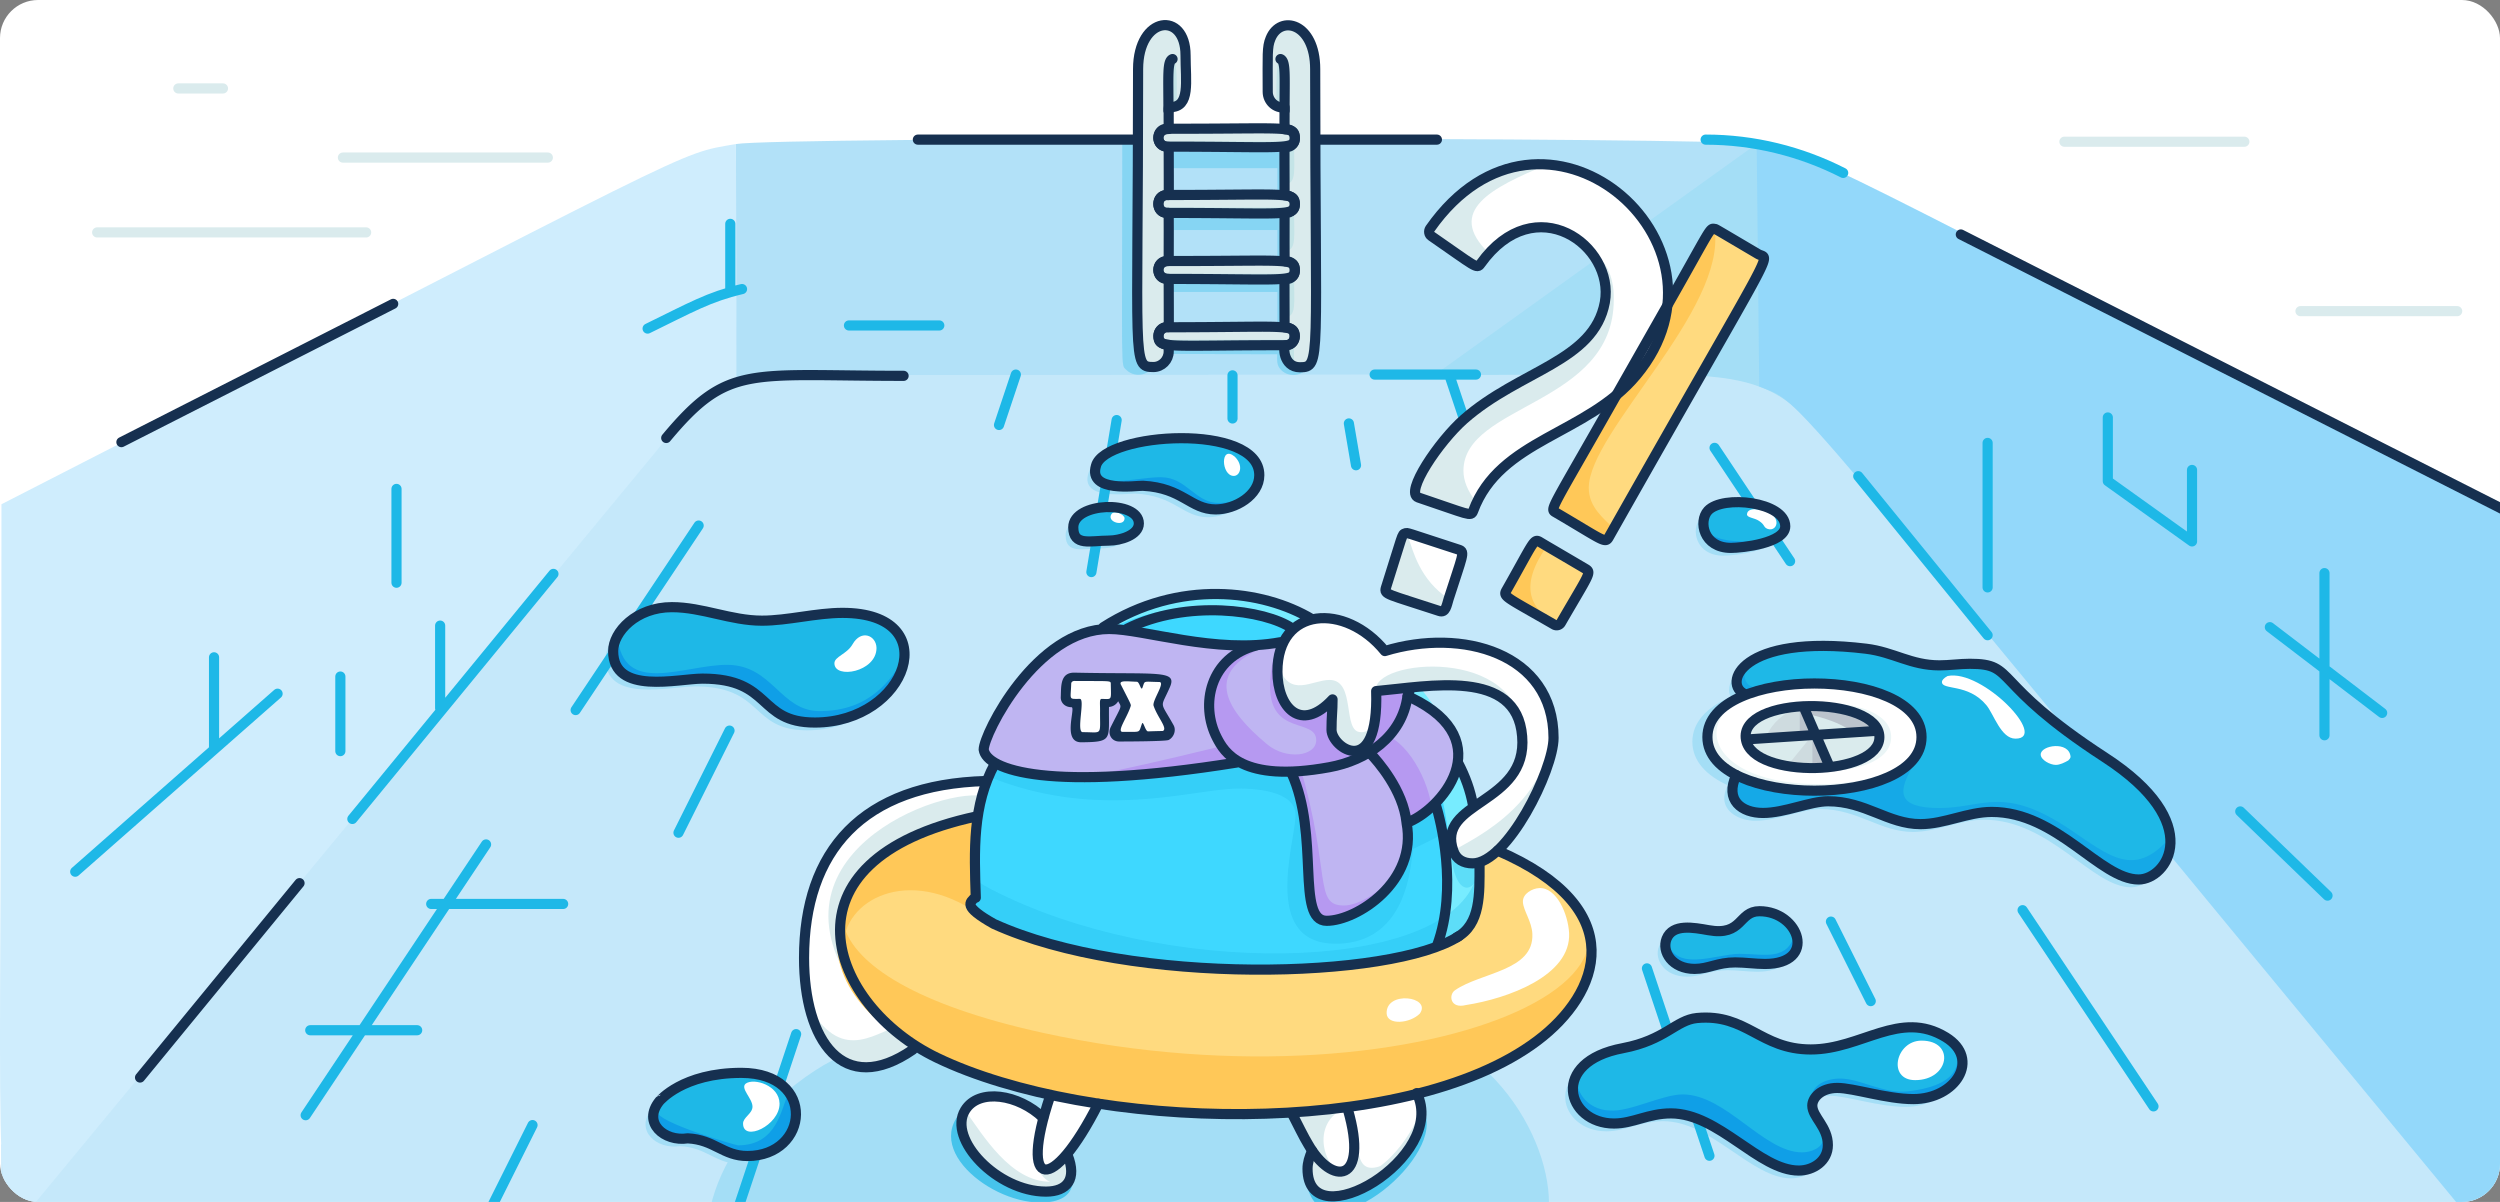 <svg xmlns="http://www.w3.org/2000/svg" width="520" height="250" fill="none"><rect width="100%" height="100%" fill="#808080" stroke="none"/><g clip-path="url(#clip0)"><rect width="520" height="250" fill="#fff" rx="7.923"/><path fill="#C5E8FA" d="M520.911 220.777v24.108c0 4.324-3.344 7.892-7.538 8.108H8.214c-4.353 0-7.962-3.622-7.962-8.108v-6.757C141.338 76.506 152.962 63.155 153.228 62.885h212.637l155.046 157.892z"/><path fill="#B2E1F8" d="M365.918 80.395c-8.227-3.405 4.352-2.378-201.491-2.378-3.874 0-7.802.702-11.359 2.054V29.963c8.599-1.514 203.72-1.46 212.319 0l.531 50.432z"/><path fill="#A4DEF6" d="M380.674 92.45c-14.756-17.838-18.79-14.433-82.326-14.433l66.986-48.054 15.34 62.486z"/><path fill="#93D8FA" d="M520.911 106.341v138.595c0 4.324-3.344 7.892-7.538 8.108C365.918 74.557 375.632 84.395 365.918 80.395l-.531-50.432c13.27 2.27 8.599 1.19 155.524 76.378z"/><path fill="#CFEDFD" d="M153.175 79.585c0 1.459-6.211 1.567-13.164 10L5.401 252.504c-7.272-2.811-5.096 2.162-5.096-147.622 148.039-75.73 139.971-72.703 152.763-74.92.213 46.541.054 27.244.107 49.623z"/><path fill="#A4DEF6" d="M322.18 250.178c0 4.108 18.578 2.811-174.791 2.811 3.344-19.567 23.461-32 27.814-33.297.106-.108 10.828-5.46 37.952-5.46 49.47 0 41.72-3.405 63.218-3.459 31.317-.811 45.807 24.54 45.807 39.405zm-154.302-98.27c-11.996 0-8.812-9.135-23.355-9.135-5.043 0-18.578 3.514-18.578-5.73 0-3.946 4.777-9.135 12.208-9.135 6.37 0 12.261 2.811 18.737 2.811 5.361 0 11.253-1.622 16.773-1.622 21.604 0 13.536 22.811-5.785 22.811zm231.799 2.38c0-16.163-47.666-16.163-47.666 0 0 16.162 47.666 16.162 47.666 0z"/><path fill="#A4DEF6" d="M153.865 242.073c-5.043 0-6.847-3.406-12.421-3.676-4.83.757-9.554-3.243-5.839-7.784.053 0 4.724-5.838 17.039-5.838 15.712.054 14.066 17.298 1.221 17.298zm242.521-11.84c-5.573 0-12.421-2.324-15.818-2.324-3.397 0-5.202 2.054-5.202 3.675 0 2.379 3.238 4.379 3.238 8.217 0 3.297-3.025 5.297-6.051 5.297-8.28 0-16.614-11.892-26.593-11.892-4.724 0-7.856 2.108-11.836 2.108-9.873 0-13.536-12.811 1.857-15.676 8.812-1.675 10.988-5.837 15.393-6.27 10.351-.973 13.164 6.541 23.674 6.541 10.563 0 18.525-8.379 28.079-2.541 7.378 4.541 2.017 12.865-6.741 12.865zm-30.84-28.11c-2.017 0-4.14-.324-6.21-.324-3.715 0-5.52 1.351-8.44 1.351-4.671 0-6.9-3.567-5.838-6.27 1.274-3.189 5.626-2.324 8.705-1.784 7.165 1.298 6.21-3.946 10.616-3.946 8.333 0 12.102 10.973 1.167 10.973zm-2.653-55.241c-1.115-1.027-3.238-1.027-3.238-3.297 0-7.027 15.234-8.432 26.911-7.027 5.733.703 9.289 3.46 15.234 3.46 2.123 0 4.246-.325 6.317-.325 9.872 0 3.98 3.784 28.079 19.46 21.178 13.729 12.898 25.405 7.059 25.405-8.068 0-16.879-14.054-30.574-14.054-4.989 0-9.819 2.541-14.809 2.541-6.741 0-11.465-4.757-19.215-4.757-3.768 0-9.023 2.432-13.535 2.432-3.291 0-6.476-1.783-6.476-4.648 0-5.406 10.616-13.46 4.247-19.19zm6.847-35.786c0 3.514-9.024 4.487-11.306 4.487-5.733 0-6.794-5.514-4.777-7.73 3.078-3.351 16.083-1.838 16.083 3.243zm-134.451-.592c0 2.433-3.875 3.568-6.263 3.568-3.769 0-7.379 1.243-7.379-2.757 0-5.297 13.642-5.675 13.642-.811zm25.054-10.054c0 4.216-4.99 7.135-9.077 7.135-5.255 0-6.847-4.486-15.128-4.919-1.327-.054-11.465 1.514-9.766-4.162 1.804-6.919 33.971-9.027 33.971 1.946z"/><path stroke="#1EB8E7" stroke-linecap="round" stroke-linejoin="round" stroke-width="2.113" d="M73.29 170.342l41.826-50.973M285.927 77.91h21.072m79.514 21.135l26.911 33.081m0-9.947V92.125M134.703 68.343c8.97-4.378 12.739-6.594 19.639-8.216m-2.441.271V46.56m-69.429 55.133v19.514m9.078 8.92v17.189m-47.03-10.595v18.865m13.217-11.297l-42.092 37.027m55.15-40.595v15.513m105.788-88.539h18.79M438.425 86.83v13.243l17.516 12.541V97.749m16.189 32.7l23.355 17.838m-11.996 4.65v-33.73m-17.516 49.568l18.153 17.514M383.381 35.964c-8.811-4.487-18.578-6.92-28.61-6.92M89.691 188.02h27.442m-52.602 26.269h22.24M256.362 78.072v8.973m-24.099.326l-5.255 31.622m-61.413 96.105l-12.633 37.946M211.297 77.91l-3.504 10.487m-97.029 145.621l-9.501 19.027m50.478-101.08l-10.616 21.243m-40.022 2.433l-37.527 56.324m81.743-122.651l-25.585 38.379m300.962 41.623l27.23 40.811M356.629 93.152l15.711 23.568m8.493 74.973l8.281 16.541m-46.551-6.812l13.005 38.973M301.426 77.91l5.096 15.243m-25.956-5.081l1.486 8.703"/><path fill="#1EB8E7" d="M271.542 243.153c.159 19.73 25.213 1.406 25.213-9.297 0-11.622-21.073-.649-25.213 9.297zm-68.26-14.488c-13.854 8.054 1.645 21.46 13.111 21.46 16.773 0-1.699-23.622-13.111-21.46z" opacity=".7"/><path fill="#fff" d="M295.588 231.477c0 12.595-23.621 24.919-23.621 11.622 0-4.811 5.786-10.649 8.864-15.081 4.884-7.135 14.757-5.46 14.757 3.459z"/><path fill="#DAEBED" d="M287.095 242.56c-7.06 2.433-2.707-8.702-8.068-8.432-2.761.162-4.353 5.297-4.353 8.432 0 6.757 10.191 4.379 12.421 0z"/><path fill="#1EB8E7" d="M265.65 31.476h-25.478c0-3.244 1.327-2.433-6.741-2.433 0 50-.371 46.649.849 47.892 2.124 2.108 5.892.703 5.892-2 0-1.784-3.768-1.243 25.478-1.243 0 1.351-.159 2.27.85 3.297 1.804 1.784 5.042 1.135 5.785-1.189.213-.595.107 2.378.107-46.703-8.068-.054-6.742-.865-6.742 2.379zm-25.425 3.513h25.479v9.406h-25.479v-9.406zm0 12.865h25.479v9.406h-25.479v-9.406zm0 22.27V60.72h25.479v9.405h-25.479z" opacity=".3"/><path fill="#DAEBED" d="M239.907 76.397c-4.512 0-3.185-.973-3.185-61.946 0-9.783 7.272-11.351 9.289-6.486.743 1.784.584 3.243.584 11.08a3.23 3.23 0 01-3.503 3.244c0 52.108 1.38 54.108-3.185 54.108z"/><path fill="#C4E4E7" d="M243.092 22.07V11.476c2.123-.973 1.645 7.73 1.645 10.594.053 0-1.008.541-1.645 0z"/><path fill="#DAEBED" d="M273.559 14.397c0 60.865 1.327 62-3.184 62-1.752 0-3.185-1.46-3.185-3.243 0-54.865.159-50.865-.319-50.865-4.193 0-3.184-5.135-3.184-10.81 0-9.244 9.872-8.163 9.872 2.918z"/><path fill="#C4E4E7" d="M267.19 38.288c-.053 0 0 .486 0-9.136h1.964c0 6.27.636 9.136-1.964 9.136zm0 13.89c-.053 0 0 .487 0-9.135h1.964c0 6.27.636 9.135-1.964 9.135zm0 13.785c-.053 0 0 .487 0-9.135h1.964c0 6.27.636 9.135-1.964 9.135zm1.964 4.703v5.46c-1.168-.487-1.964-1.676-1.964-3.027 0-3.081-.531-2.433 1.964-2.433zM267.19 22.07V11.476c-2.123-.973-1.646 7.73-1.646 10.594-.053 0 1.009.541 1.646 0z"/><path fill="#DAEBED" d="M269.313 28.667c0 2.649-1.911 1.838-26.54 1.838-2.442 0-2.442-3.73 0-3.73 25.001.055 26.54-.756 26.54 1.892zm0 13.783c0 2.65-1.911 1.839-26.54 1.839-2.442 0-2.442-3.73 0-3.73 24.948 0 26.54-.757 26.54 1.892zm0 13.731c0 2.649-1.911 1.838-26.54 1.838-2.442 0-2.442-3.73 0-3.73 24.948.054 26.54-.757 26.54 1.892zM267.455 71.8c-24.947 0-26.486.81-26.486-1.892 0-1.027.796-1.838 1.804-1.838 24.948 0 26.487-.81 26.487 1.838.053 1.081-.743 1.892-1.805 1.892z"/><path fill="#C4E4E7" d="M269.154 29.424c-.319.703-.956 1.135-1.699 1.135-26.168 0-25.69.486-26.38-1.135h28.079zm0 13.726a1.824 1.824 0 01-1.699 1.136c-26.221 0-25.69.486-26.38-1.136h28.079zm0 13.788a1.824 1.824 0 01-1.699 1.135c-26.221 0-25.69.486-26.38-1.136h28.079zm0 13.728a1.824 1.824 0 01-1.699 1.135c-26.221 0-25.69.487-26.38-1.135h28.079z"/><path fill="#1EB8E7" d="M169.47 150.287c-11.996 0-8.811-9.135-23.355-9.135-5.043 0-18.578 3.514-18.578-5.73 0-3.946 4.777-9.135 12.208-9.135 6.37 0 12.262 2.811 18.738 2.811 5.361 0 11.252-1.622 16.773-1.622 21.603 0 13.535 22.811-5.786 22.811zm-14.013 90.165c-5.042 0-6.847-3.406-12.42-3.676-4.831.757-9.555-3.243-5.839-7.784.053 0 4.724-5.838 17.038-5.838 15.712.054 14.066 17.298 1.221 17.298zm242.521-11.84c-5.573 0-12.421-2.324-15.818-2.324-3.397 0-5.202 2.054-5.202 3.675 0 2.379 3.238 4.379 3.238 8.217 0 3.297-3.025 5.297-6.051 5.297-8.28 0-16.614-11.892-26.593-11.892-4.724 0-7.855 2.108-11.836 2.108-9.873 0-13.536-12.811 1.857-15.676 8.812-1.675 10.988-5.837 15.393-6.27 10.351-.973 13.164 6.541 23.674 6.541 10.563 0 18.525-8.379 28.079-2.541 7.378 4.541 2.017 12.865-6.741 12.865zm-30.839-28.108c-2.017 0-4.14-.324-6.21-.324-3.716 0-5.521 1.351-8.44 1.351-4.671 0-6.9-3.567-5.839-6.27 1.274-3.189 5.627-2.324 8.705-1.784 7.166 1.298 6.211-3.946 10.616-3.946 8.334 0 12.102 10.973 1.168 10.973zm-2.654-55.243c-1.115-1.027-3.238-.973-3.238-3.297 0-7.027 15.234-8.432 26.911-7.027 5.733.703 9.289 3.459 15.234 3.459 2.123 0 4.247-.324 6.317-.324 9.873 0 3.981 3.784 28.079 19.46 21.179 13.729 12.898 25.405 7.06 25.405-8.069 0-16.88-14.054-30.574-14.054-4.99 0-9.82 2.541-14.81 2.541-6.741 0-11.465-4.757-19.214-4.757-3.769 0-9.024 2.432-13.536 2.432-3.291 0-6.475-1.784-6.475-4.648 0-5.406 10.615-13.46 4.246-19.19z"/><path fill="#0087E8" d="M430.781 172.666c7.909 5.352 13.058 9.838 20.118 2.054.159-.648.318-1.351.318-1.945 1.009 4.54-1.858 10.216-6.423 10.216-8.068 0-16.879-14.054-30.574-14.054-4.989 0-9.819 2.54-14.809 2.54-6.741 0-11.465-4.757-19.215-4.757-3.768 0-9.023 2.433-13.535 2.433-3.291 0-6.476-1.784-6.476-4.649 0-5.459 10.563-13.513 4.247-19.243-1.168-1.027-3.238-1.027-3.238-3.297 0-1.838 1.061-3.352 2.866-4.433-1.274 1.46-1.751 3.784-.265 4.973 9.395 4.595 13.323 13.892 19.162 13.892 3.237 0 8.545-3.189 12.579-3.189 12.156 0-10.456 14.865 7.856 14.865 9.183 0 13.323-4.919 27.389 4.594z" opacity=".3"/><path fill="#fff" d="M399.677 153.315c0-14.865-44.534-14.865-44.534 0s44.534 14.865 44.534 0z"/><path fill="#EAF5F6" d="M399.677 153.316c0 14.865-44.534 14.865-44.534 0 0-8.054 14.703-11.513 22.718-11.243-28.291.271-27.389 21.027.478 21.027 22.346 0 21.338-12.432 21.338-9.784z"/><path fill="#EAF5F6" d="M393.36 153.317c0-10.271-30.255-8.595-30.255 0 0 8.594 30.255 10.27 30.255 0z"/><path fill="#1EB8E7" d="M371.332 109.477c0 3.514-9.023 4.487-11.306 4.487-5.732 0-6.794-5.514-4.777-7.73 3.079-3.351 16.083-1.838 16.083 3.243z"/><path fill="#DAEBED" d="M391.715 153.317c0 8.163-26.965 8.811-28.557.595-1.805-9.243 28.557-9.297 28.557-.595z"/><path fill="#FFDA7F" d="M366.502 53.37c-9.767-5.73-10.244-6.54-10.987-5.19-34.927 60.92-33.335 57.623-31.954 58.433 9.766 5.73 10.244 6.487 10.987 5.19 34.13-60.325 33.281-57.622 31.954-58.433zm-36.678 64.973c-9.183-5.405-7.484-4.378-9.554-5.622-1.274-.756-1.221 0-6.954 10.109-.743 1.297 0 1.351 9.926 7.081a1.019 1.019 0 001.433-.379c5.786-10 6.423-10.432 5.149-11.189z"/><path fill="#1EB8E7" d="M236.881 108.883c0 2.433-3.874 3.568-6.263 3.568-3.769 0-7.378 1.243-7.378-2.757 0-5.297 13.641-5.676 13.641-.811z"/><path fill="#FFC858" d="M324.197 129.963c-.69.325-.318.379-10.509-5.675-1.274-.757-.584-1.136 5.095-11.19.69-1.189 1.858-.162 2.973.487-5.945 8.486-3.557 13.243 2.441 16.378zm6.264-28.486c0-11.622 28.716-37.081 26.168-53.838-1.115-.27 1.168-3.514-33.44 57.513-.743 1.298.053 1.298 9.926 7.082 1.221.702 1.804-.973 2.548-2.271-1.964-2.054-5.202-4.378-5.202-8.486z"/><path fill="#1EB8E7" d="M261.935 98.83c0 4.215-4.99 7.134-9.077 7.134-5.255 0-6.847-4.486-15.127-4.919-1.327-.054-11.466 1.514-9.767-4.162 1.805-6.919 33.971-9.027 33.971 1.946z"/><path fill="#BBC3CC" d="M389.008 157.153c-1.699-5.244-7.485-7.46-13.642-8.757 0-1.568-.053-1.514 0-1.514 12.58-.864 20.914 5.676 13.642 10.271z"/><path fill="#fff" d="M297.445 47.584c-.318.487-.212 1.19.266 1.514 9.235 6.378 9.448 6.919 10.244 5.784 11.359-15.892 27.973-3.784 25.85 8-2.283 12.324-17.623 14.054-29.3 24.324-5.202 4.595-12.421 15.243-9.501 16.27 10.615 3.568 10.934 4.054 11.412 2.811 5.52-14.973 23.673-15.838 33.971-28.27 22.877-27.46-19.481-63.946-42.942-30.433zm5.998 66.757c-11.412-3.729-10.669-3.567-11.147-3.405-.743.216-.424 0-4.034 11.351-.424 1.406.319 1.243 11.147 4.811 1.274.432 1.486-1.135 1.911-2.54 2.866-8.973 3.503-9.784 2.123-10.217zm-31.635 123.192c-.372-.378-3.185-6.486-5.467-9.892-3.238-5.027-5.255-4.811-5.255-7.297 0-3.676 13.27-6.595 18.631 8.54 5.732 15.568-1.858 19.73-7.909 8.649zm-48.993 6.161c0 9.513-22.824 1.297-22.824-10 0-3.676 3.185-5.622 6.847-5.622 9.554 0 15.977 11.027 15.977 15.622z"/><path fill="#DAEBED" d="M222.815 243.694c0 11.244-28.504-2.27-22.081-12.756 3.716 5.189 9.501 14.864 17.676 14.864-2.548-.864-4.724-6.756-1.805-9.783 1.858-2 6.21 4.81 6.21 7.675z"/><path fill="#fff" d="M222.284 215.857c-1.327 6.811-11.146 27.297-4.299 27.297 4.777 0 15.658-22.919 15.658-27.297 0-7.135-9.288-7.784-11.359 0z"/><path fill="#163050" d="M330.832 196.395c-.849-12.108-23.036-18.81-23.408-18.81-.69-.271-.424-.703-.531 3.567 0 .054-.159 10.433-1.114 11.622 9.448 13.946-30.68 18.432-51.965 17.351-20.011-1.027-63.802-10-51.063-23.405-1.964-16.162 4.087-16.054-6.423-12.919-.849 0-18.206 5.081-21.178 14.811-16.72 52.378 159.186 59.243 155.682 7.783z" opacity=".1"/><path fill="#fff" d="M330.567 194.613c-.637-9.46-14.915-16.271-23.673-19.568.106 2.703-.213 8.487-.213 14.27 3.079 12.487-57.379 17.73-93.367 5.676-5.043-1.676-14.597-5.73-11.943-10.811 1.221-2.432.902.487.902-4.486 0-3.892.478-8.108.797-9.514.159-1.351-38.005 9.027-25.479 26.054 22.506 30.595 155.471 30.217 152.976-1.621z"/><path fill="#fff" d="M177.857 205.856c5.361-1.351 10.403 6.486 13.27 11.514-15.606 11.837-23.886-.865-23.886-18.163 0-22.162 11.996-36.054 37.739-36.811l-27.123 43.46z"/><path fill="#fff" d="M202.963 170.016c-8.864 4.216-31.847.973-28.397 32.865.424 3.945 1.698 3.405 3.291 3.027l25.106-35.892zm2.017-7.565c1.858-.054 1.858-.487 1.858 1.838 0 2.811-1.38 4.54-3.875 5.73l2.017-7.568z"/><path fill="#DAEBED" d="M271.967 243.099c0-2.216 1.062-3.513.849-3.837-2.707-4.271-4.565-9.568-8.386-14.271-2.336-2.432 10.987-3.513 15.34 3.892.955 1.568.637.973-1.168 2.162-6.37 4.054-2.442 13.784 2.548 13.784 7.643 0 14.544-12.216 14.384-14.811 1.858 13.19-23.567 26.865-23.567 13.081zm-65.447-76.65c-3.61 10.433-34.661-1.351-30.574 36.325-16.083-28.163 26.115-41.244 30.574-36.325z"/><path fill="#77ECFF" d="M306.947 175.857c0 5.082-.16 11.082-.69 16.217-7.272 12.216-70.65 12.756-96.765 1.513-14.172-26.324 4.087-70.27 44.534-69.243 30.415.757 52.921 22.054 52.921 51.513z"/><path fill="#3ED8FF" d="M298.401 197.045c-20.808 7.405-67.995 5.513-88.909-3.514-6.794-2.919-6.953-3.243-7.166-11.459-.583-10.649 2.23-22.325 8.228-32 31.688-51.352 106.743-12.379 87.847 46.973z"/><path fill="#DAEBED" d="M191.127 217.371c-11.253 8.541-19.427 4.865-22.665-7.676 7.165 11.946 14.066 4.487 19.851 3.244 1.221 1.729 2.177 3.351 2.814 4.432z"/><path fill="#1EB8E7" d="M300.683 173.099c-2.229 1.351-4.671 2.432-6.688 3.459-.584.27.106 19.73-16.189 19.73-15.606 0-8.334-21.297-8.334-26.757 0-4.703-7.378-5.513-11.73-5.513-9.608 0-29.194 6.973-52.496-2.649a52.32 52.32 0 014.246-9.46c3.557-2.378 5.945-2.324 9.13-.973 19.905-8.973 38.642-.81 75.055.649 3.715 6.433 6.157 13.676 7.006 21.514z" opacity=".3"/><path fill="#FFC858" d="M330.832 196.395c-.849-12.108-23.036-18.81-23.408-18.81-.69-.271-.424-.703-.531 3.567 0 .054-.159 10.433-1.114 11.622 9.448 13.946-30.68 18.432-51.965 17.351-19.905-1.027-63.749-10-51.063-23.405-1.964-16.162 4.087-16.054-6.423-12.919-.849 0-18.206 5.081-21.178 14.811-16.72 52.378 159.186 59.243 155.682 7.783z"/><path fill="#FFDA7F" d="M306.946 175.1c.107 2.703-.212 8.487-.212 14.27.956 3.838-5.096 6.703-8.811 7.892-30.892 10.973-109.344-.324-95.544-14.432-.69-14.757 3.981-14.271-5.042-11.406-31.636 9.838-33.122 31.838 19.586 43.406 80.735 17.675 152.339-16.325 90.023-39.73z"/><path fill="#FFC858" d="M193.09 172.88c3.026-1.135 6.423-2.162 10.086-3.081-1.487 8.324-.372 12.432-1.168 13.459-1.327-6.27-1.805-8.865-8.918-10.378z"/><path fill="#BFB5F2" d="M257.105 158.612c-14.81 2.324-30.043 3.189-36.731 3.189-4.088 0-15.287-2.27-15.818-5.892 0-3.243 10.934-25.081 26.115-25.081 6.316 0 15.659 3.406 29.141 3.406 7.219 0 13.057-2.811 19.055-2.811 8.546 0 14.438 8.865 14.438 10.702 0 .865-.212 1.73-.584 2.541 4.565 1.946 10.722 6.757 10.722 11.838 0 5.784-5.626 12.648-10.881 14.54 2.335 12.217-10.351 20.379-16.614 20.379-5.733 0-2.336-14.595-5.786-26.487-1.911-6.919-1.592-4.054-6.051-4.054-2.601.108-4.724-.757-7.006-2.27z"/><path fill="#B699F1" d="M266.447 156.991c-.053-.053-.106-.053 0 0-.053-.053 0 0 0 0zm26.115 14.108c.478 2.487-.425-1.784-1.115-5.243-3.928-8.973-8.652-9.946-8.652-11.514 0-1.513 1.752-1.946 3.238-1.946 5.52 0 10.722 8.541 11.731 15.352-1.646 1.567-3.451 2.757-5.202 3.351z"/><path fill="#1EB8E7" d="M301.638 173.477c0 14.973 6.052 12.379 6.052 6.595 0-6.811-4.672-8.703-6.052-6.595z" opacity=".3"/><path fill="#B699F1" d="M292.031 179.371c-3.132 8.487-13.376 12.108-16.083 12.108-6.104 0-1.858-16.27-6.582-28.973-1.911-2.594-7.59-2.108-9.82-3.567-10.138 2-26.115 2.811-33.599 2.919 4.352-1.676-.213.27 28.344-6.703-1.008-2.919-2.919-5.027-2.919-8.703 0-5.621 4.83-9.73 10.085-11.189-10.616 5.135-6.529 12.378 2.123 19.568 3.981 3.297 10.192 2.486 10.192-.865 0-4.649-9.608-.865-9.608-11.243 0-3.568.849-9.514 4.671-9.514 5.255 0 8.865 9.568 13.748 9.568 2.07 0 6.422-1.514 6.369-.163 1.327-.108 3.079-.702 4.406-.054-.159 2.703-1.274 1.784.212 2.487-4.458 9.838-12.155 15.567-23.089 14.594 6.422 22.163 2.76 28.703 9.023 28.703 2.813.054 8.599-2.811 12.527-8.973z"/><path fill="#fff" d="M323.136 153.478c0 6.703-9.608 26.108-16.827 26.108-1.964 0-3.397-.865-3.981-2.54-3.821-10.433 15.5-9.676 14.279-23.892-1.115-14.217-19.48-10.379-30.362-9.406.584 18.703-9.289 11.784-9.289 8.054 0-2.865.213-3.784.213-6.324-6.635 7.135-11.466 1.622-11.466-5.784 0-13.567 14.12-14.378 22.347-4.27 16.03-4.919 35.086.432 35.086 18.054z"/><path fill="#DAEBED" d="M306.31 179.587c-1.964 0-3.398-.865-3.981-2.54.53-1.135 20.754-8.433 20.541-27.352 1.805 10.973-10.085 29.892-16.56 29.892zm-20.436-28.865c-1.752 8.973-8.918 4.865-8.918 1.027 0-2.865.213-3.784.213-6.324-9.926 10.648-12.686-7.027-11.2-6.865 2.229 6.756 6.953 2.865 10.563 2.865 5.626 0 2.548 10.864 6.529 10.864.584.109 1.911-.324 2.813-1.567zm30.68 2.321c0 1.676 1.539-9.513-13.058-10.486-5.785-.378-12.686.811-17.304 1.189-1.061-6.703 30.362-9.568 30.362 9.297z"/><path fill="#1EB8E7" d="M306.787 183.261c-.318 9.19.266 10.703-8.386 13.784-25.479 9.081-94.004 3.946-95.703-10.324-.637-5.351-1.062-4.108 3.291-1.838 35.616 18.541 93.526 17.784 100.798-1.622z" opacity=".3"/><path fill="#1EB8E7" d="M214.057 195.261c-2.972-.108-6.316-1.567-9.024-4.054 2.23 1.459 5.255 2.811 9.024 4.054z" opacity=".3"/><path fill="#fff" d="M177.326 134.018c-1.168 2.055-3.769 2.541-3.769 3.946 0 3.352 8.758 1.838 8.758-3.189-.053-2.594-3.184-3.946-4.989-.757zm79.513-39.027c1.858 1.838 1.115 4-.212 4-2.654 0-2.866-6.594.212-4zm-25.69 12c.584-1.027 2.76.054 2.76.811 0 1.838-3.716.811-2.76-.811zm136.521 3.026c2.229.757 3.344-3.351-2.017-4.054-1.168-.162-2.23.054-2.283 1.027 0 .703 1.54.703 2.495 1.351 1.327.865.849 1.298 1.805 1.676z"/><path fill="#0087E8" d="M360.08 113.964c-5.733 0-6.795-5.513-4.778-7.73 0 .054-4.405 6.379 7.591 6.379 7.431 0 7.802-2.487 8.386-3.676.956 3.622-7.802 5.027-11.199 5.027z" opacity=".5"/><path fill="#fff" d="M405.091 140.612c7.219-1.513 21.126 13.027 14.119 13.027-3.025 0-4.511-5.135-6.051-6.973-3.822-4.594-9.236-3.027-9.236-4.81 0-.379.372-.811 1.168-1.244zm25.107 17.567c-.797.433-1.699.919-2.601.919-1.168 0-3.132-1.027-3.132-2.162 0-1.946 5.892-2.865 6.21.432-.053 0 .16.216-.477.811zm-30.521 58.272c7.059 0 5.838 8.216-1.327 8.216-5.839 0-4.087-8.216 1.327-8.216zm-237.532 13.082c.053 4.541-7.59 8.108-7.59 4.162 0-1.297 1.964-2.054 1.964-3.513 0-1.73-2.654-3.838-1.38-4.811 1.698-1.189 6.953.378 7.006 4.162z"/><path fill="#DAEBED" d="M391.396 151.965v2.703c-1.698 3.621-8.652 5.027-12.898 5.135v-6.973l12.898-.865z"/><path fill="#BBC3CC" d="M375.366 146.828s-7.325 1.189-8.811 9.027c10.775 1.352 11.253.433 11.253.433l-2.442-9.46z" opacity=".4"/><path fill="#BBC3CC" d="M381.895 159.531c-2.229.324-5.476.432-7.546.27v-12.973c.265.433 7.546 12.649 7.546 12.703z"/><path fill="#DAEBED" d="M378.498 152.828c0 7.838.902 7.243-3.132 6.919-6.528-.432-11.624-2.865-12.208-5.892l15.34-1.027z"/><path fill="#BBC3CC" d="M377.001 159.834c-1.964.108-3.238.054-5.468-.27l5.468-6.703v6.973z" opacity=".4"/><path fill="#BBC3CC" d="M376.958 160.352v-7.354l3.284 6.752-3.284.602z"/><path fill="#BBC3CC" d="M391.715 153.315c0 3.189-4.724 5.081-7.75 5.837 7.537-3.567 7.75-10.108 7.75-5.837z" opacity=".4"/><path fill="#0087E8" d="M378.285 233.099c.531 1.243 1.009 2.433 1.009 3.46 0 2.27-2.707 3.135-4.459 3.135-8.015 0-15.817-12.054-24.841-12.054-4.193 0-11.041 3.675-15.128 3.351-4.936-.108-7.962-4.649-6.316-7.946.584-1.189 1.539-2.054.796-1.351-5.52 5.243.106 12.973 7.803 11.892 4.352 0 8.97-5.244 20.064 1.189 4.352 2.54 9.448 6.703 13.588 8.108 6.051 2 12.527-2 7.484-9.784zm27.549-16.54c1.911 2.919 3.397 9.027-8.971 10.432-5.095.595-9.873-2.649-14.119-2.649-3.291 0-6.794 1.676-5.732 5.406.583-6.919 12.792-1.135 21.019-1.135 8.281 0 13.482-7.514 7.803-12.054zm-38.695-16.056c-2.017 0-4.14-.324-6.21-.324-3.716 0-5.521 1.351-8.44 1.351-4.671 0-6.9-3.567-5.839-6.27 1.486 7.298 10.298 3.135 15.181 3.135 5.149 0 10.085 1.676 11.571-4.432 1.487 3.135-.265 6.54-6.263 6.54zM155.457 240.45c-5.042 0-6.847-3.405-12.42-3.675-4.831.756-9.555-3.244-5.839-7.784-.372.919-.531 1.621-.531 2.216 0 2.27 16.455 7.027 16.826 7.027 8.228 0 8.971-7.676 10.563-11.027 4.459 5.892-1.38 13.243-8.599 13.243zm32.644-103.621c-.69 9.892-17.835 18.108-27.761 10.432-9.448-9.189-15.87-5.405-24.31-5.405-7.856 0-9.979-5.351-7.591-9.622 1.062 12.703 13.748 6.054 22.772 6.054 9.501 0 11.04 9.622 19.268 9.622 10.509 0 14.862-6.54 17.622-11.081zm72.719-34.703c-1.698 2.378-5.095 3.838-7.962 3.838-5.255 0-6.847-4.487-15.127-4.919-2.601-.162-9.873 1.567-9.873-3.514 0-.162.106-.973.106-.54 0 5.081 8.015 2.27 13.482 2.27 5.414 0 7.06 5.351 12.049 5.351 2.654 0 5.202-.648 7.325-2.486zm-30.202 10.27c-3.769 0-7.378 1.243-7.378-2.757 0-.432.212-1.567.212-1.027 0 2.433 1.38 3.027 3.079 3.027 9.13 0 9.926-2.108 10.191-3.459.956 2.756-3.238 4.216-6.104 4.216z" opacity=".5"/><path fill="#FFC858" d="M203.494 190.072c-14.65-10.162-28.079-2.864-28.079 6.865 0 1.514.584 4.162.478 5.081-1.858-4.81-1.752-10.378-.796-13.459.849-10.487 17.994-16.324 28.026-18.811-.69 4-1.009 8.595-.743 13.027.265 6.054.849 2.541-.691 5.297.478.757 1.221 1.568 1.805 2z"/><path fill="#fff" d="M222.231 141.102h20.277c-2.123 6.864-2.177 4.27.69 11.729l-11.253.108c2.919-7.189 2.972-5.243.531-8.81-3.451 5.135-2.814-3.352-3.079 8.864l-5.573-.108c.159-8.216.849-6.81-1.964-6.973l.371-4.81z"/><path fill="#163050" d="M244.1 150.83c-2.919-5.243-2.76-3.297-.743-7.946 1.539-3.568-2.548-2.595-19.852-2.973-3.078-.054-2.76 2.973-2.866 5.081-.053 1.189.902 2.108 2.229 2.108.956 0-2.017 7.297 2.017 7.297 6.688-.054 5.68-.594 5.786-7.351a2.373 2.373 0 001.911-1.189c.743 1.405.849.594-1.539 5.351-.743 1.46.159 3.027 1.751 3.027 0 0 9.714 0 10.298-.324 1.114-.595 1.592-2.054 1.008-3.081zm-2.176 1.189c-.106.054.106 0-3.132.108-.584 0-1.008-2.378-1.274-1.567-.743 2-.053 1.621-3.981 1.675-1.327 0 .797-2.811 1.593-5.189.159-.541.318-.108-1.964-4.595-.531-1.027 1.274-.702 3.291-.648.584 0 .849 2 1.168 1.243.583-1.568 0-1.243 3.503-1.189 1.38 0-1.593 4-1.168 4.973.796 2.378 2.919 4.594 1.964 5.189zm-12.739-6.649c-.531 0-.372.703-.372 2.433-.053 5.351.637 4.486-3.609 4.486-1.38 0 .531-6.919-.584-6.919-2.442 0-1.911.271-1.805-3.189 0-.27.266-.54.637-.54 7.272.054 7.591-.108 7.591.54.053 3.568.318 3.243-1.858 3.189z"/><path fill="#DAEBED" d="M301.373 124.557c-.424 1.352-.637 2.919-1.911 2.541-10.934-3.622-11.624-3.406-11.146-4.811 7.165-22.919.955-5.46 13.057 2.27zm29.459-72.216c2.814 3.405 3.928 7.621 2.654 11.946-4.564 15.243-30.52 13.73-39.172 37.838-.531 1.405.53 1.297 10.722 4.811 1.22.432 1.38-.973 2.07-2.433-1.911-2.432-2.707-4.594-2.707-6.594 0-13.946 31.264-13.568 31.264-35.568.106-5.297-1.964-8.595-4.831-10zm-9.289-18c-7.908-.379-16.879 2.973-24.098 13.243-.849 1.19-.053 1.297 9.077 7.568 1.115.756 1.539-.595 3.185-2.487-9.183-8.81.743-13.675 11.836-18.324z"/><path fill="#fff" d="M326.374 194.072c-.213-3.946-2.601-9.514-6.211-9.352-1.38.054-3.503 1.135-3.397 2.919.106 1.784 1.858 4.054 1.964 6.595.372 7.73-10.722 8-16.083 11.73-1.38.918-1.062 3.945 2.282 3.081 8.706-1.352 21.869-6.108 21.445-14.973zm-37.952 16.756c.159 2.487 4.883 2.054 6.9 0 2.548-3.567-7.113-4.864-6.9 0z"/><path stroke="#DAEBED" stroke-linecap="round" stroke-linejoin="round" stroke-width="2.113" d="M76.156 48.342H20.21m93.739-15.567H71.326M37.09 18.396h9.288m383.023 11.081h37.422M478.5 64.72h32.591"/><path stroke="#163050" stroke-linecap="round" stroke-linejoin="round" stroke-width="2.113" d="M521.813 106.555L407.851 48.771M236.35 29.043h-45.436m107.964 0h-24.947M25.253 91.964l56.53-28.757m164.812-51.732c0 5.513 1.061 10.81-3.185 10.81-.425 0-.319-.756-.319 4.541-2.866 0-2.866 3.73 0 3.73 0 11.135.16 10-.318 10-2.442 0-2.442 3.73 0 3.73.425 0 .318-1.081.318 10-2.866 0-2.866 3.73 0 3.73 0 11.135.16 10-.318 10-2.282 0-2.707 3.73.318 3.73v1.35c0 1.784-1.433 3.244-3.184 3.244-4.512 0-3.185-.973-3.185-61.946 0-11.19 9.873-12.108 9.873-2.92zm26.964 2.918c0 60.865 1.327 62-3.184 62-3.504 0-3.61-4.595-2.867-4.595 2.283 0 2.707-3.73-.318-3.73 0-11.135-.159-10 .318-10 2.442 0 2.442-3.73 0-3.73-.424 0-.318 1.082-.318-10 2.866 0 2.866-3.73 0-3.73 0-11.134-.159-10 .318-10 2.442 0 2.442-3.729 0-3.729-.424 0-.318.703-.318-4.54-1.858.216-3.503-1.298-3.503-3.244 0-7.73-.16-9.297.583-11.08 2.017-5.028 9.289-3.298 9.289 6.378z"/><path stroke="#163050" stroke-linecap="round" stroke-linejoin="round" stroke-width="2.113" d="M269.313 28.665c0 2.649-1.911 1.838-26.54 1.838-2.442 0-2.442-3.73 0-3.73 25.001.055 26.54-.756 26.54 1.892zm0 13.784c0 2.649-1.911 1.838-26.54 1.838-2.442 0-2.442-3.73 0-3.73 24.948 0 26.54-.757 26.54 1.892zm0 13.73c0 2.649-1.911 1.838-26.54 1.838-2.442 0-2.442-3.73 0-3.73 24.948.054 26.54-.757 26.54 1.892zM267.455 71.8c-24.947 0-26.487.81-26.487-1.892 0-1.027.797-1.838 1.805-1.838 24.948 0 26.487-.81 26.487 1.838.053 1.081-.743 1.892-1.805 1.892zm-24.417-48.81c0-7.243-.265-10.27.85-10.703M267.19 22.99c0-7.243.265-10.27-.849-10.703M138.578 91.096c12.898-15.46 16.985-12.92 49.364-12.92m148.305 3.946c-13.748 24.271-13.96 23.73-12.633 24.487 9.766 5.73 10.244 6.486 10.987 5.189 35.829-63.351 33.6-57.46 31.052-58.973-9.448-5.568-8.758-5.19-8.971-5.19-1.114-.27-.637-.323-10.085 16.271l-10.35 18.216zm-6.423 36.217c-9.183-5.406-7.484-4.379-9.554-5.622-1.274-.757-1.221 0-6.954 10.108-.743 1.297 0 1.351 9.926 7.081a1.019 1.019 0 001.433-.378c5.786-10 6.423-10.433 5.149-11.189z"/><path stroke="#163050" stroke-linecap="round" stroke-linejoin="round" stroke-width="2.113" d="M297.445 47.584c-.318.487-.212 1.19.266 1.514 9.235 6.378 9.448 6.919 10.244 5.784 11.359-15.892 27.973-3.784 25.85 8-2.283 12.324-17.623 14.054-29.3 24.324-5.202 4.595-12.421 15.243-9.502 16.27 10.616 3.568 10.935 4.054 11.413 2.811 5.52-14.973 23.673-15.838 33.971-28.27 22.877-27.46-19.481-63.946-42.942-30.433zm5.998 66.757c-11.412-3.729-10.669-3.567-11.147-3.405-.743.216-.424 0-4.034 11.351-.424 1.406.319 1.243 11.147 4.811 1.274.432 1.486-1.135 1.911-2.54 2.866-8.973 3.503-9.784 2.123-10.217zM169.47 150.287c-11.996 0-8.811-9.135-23.355-9.135-5.043 0-18.578 3.514-18.578-5.73 0-3.946 4.777-9.135 12.208-9.135 6.37 0 12.262 2.811 18.738 2.811 5.361 0 11.252-1.622 16.773-1.622 21.603 0 13.535 22.811-5.786 22.811zm-14.013 90.163c-5.043 0-6.847-3.406-12.421-3.676-4.83.757-9.554-3.243-5.838-7.784.053 0 4.724-5.838 17.038-5.838 15.712.054 14.066 17.298 1.221 17.298zm242.521-11.838c-5.573 0-12.421-2.324-15.818-2.324-3.397 0-5.202 2.054-5.202 3.675 0 2.379 3.238 4.379 3.238 8.217 0 3.297-3.025 5.297-6.051 5.297-8.28 0-16.614-11.892-26.593-11.892-4.724 0-7.855 2.108-11.836 2.108-9.873 0-13.536-12.811 1.857-15.676 8.812-1.675 10.988-5.837 15.393-6.27 10.351-.973 13.164 6.541 23.674 6.541 10.563 0 18.525-8.379 28.079-2.541 7.378 4.541 2.017 12.865-6.741 12.865zm-30.839-28.108c-2.017 0-4.14-.324-6.21-.324-3.716 0-5.521 1.351-8.44 1.351-4.671 0-6.9-3.567-5.839-6.27 1.274-3.189 5.627-2.324 8.705-1.784 7.166 1.298 6.211-3.946 10.616-3.946 8.334 0 12.102 10.973 1.168 10.973zm-4.14-56.111c-4.777-1.946-1.115-12.649 25.159-9.46 5.733.703 9.289 3.46 15.234 3.46 2.124 0 4.247-.325 6.317-.325 9.873 0 3.981 3.784 28.079 19.46 21.179 13.729 12.898 25.405 7.06 25.405-8.069 0-16.88-14.054-30.574-14.054-4.99 0-9.82 2.541-14.81 2.541-6.741 0-11.465-4.757-19.214-4.757-3.769 0-9.024 2.432-13.536 2.432-4.458 0-8.015-2.648-5.573-7.838m10.191-51.782c0 3.514-9.023 4.487-11.306 4.487-5.732 0-6.794-5.514-4.777-7.73 3.079-3.351 16.083-1.838 16.083 3.243zm-134.451-.594c0 2.433-3.875 3.568-6.263 3.568-3.769 0-7.378 1.243-7.378-2.757 0-5.297 13.641-5.676 13.641-.811zm25.054-10.056c0 4.216-4.99 7.135-9.077 7.135-5.255 0-6.847-4.486-15.128-4.919-1.327-.054-11.465 1.514-9.766-4.162 1.804-6.919 33.971-9.027 33.971 1.946z"/><path stroke="#163050" stroke-linecap="round" stroke-linejoin="round" stroke-width="2.113" d="M399.677 153.313c0-14.865-44.534-14.865-44.534 0s44.534 14.865 44.534 0z"/><path stroke="#163050" stroke-linecap="round" stroke-linejoin="round" stroke-width="2.084" d="M390.918 153.314c0 8.216-26.221 8.757-27.76.595-1.752-9.298 27.76-9.298 27.76-.595zm-15.711-6.162l5.308 12.217m9.873-7.353l-27.018 1.783"/><path stroke="#163050" stroke-linecap="round" stroke-linejoin="round" stroke-width="2.113" d="M29.127 224.126l33.175-40.433m249.209-6.757c28.026 12.108 21.285 29.73 8.281 39.513-27.549 20.811-93.367 18.757-124.897 3.568-22.399-10.757-34.077-41.135 8.281-50.216"/><path stroke="#163050" stroke-linecap="round" stroke-linejoin="round" stroke-width="2.113" d="M202.751 186.721c-.902.973-2.654 1.729 3.981 5.459 28.451 12.919 82.804 11.568 96.711 2.541m-100.48-8.003c-.318-9.784-.743-19.243 3.981-27.892"/><path stroke="#163050" stroke-linecap="round" stroke-linejoin="round" stroke-width="2.113" d="M257.211 158.612c-39.014 6.27-52.018 1.568-52.602-2.703 0-3.243 10.934-25.081 26.115-25.081 7.166 0 22.24 5.243 35.563 2.757m26.859 10.214c-.319 1.243-.796.757.424 1.351 18.738 9.027 5.945 23.568-1.008 26 2.335 12.216-10.351 20.379-16.614 20.379-6.423 0-1.38-17.838-7.325-30.757m23.939 10.325c-.69-6.757-5.998-12.757-7.537-14.378"/><path stroke="#163050" stroke-linecap="round" stroke-linejoin="round" stroke-width="2.113" d="M261.404 134.232c-9.767 2.433-11.837 12.379-8.28 19.244 1.486 2.865 5.042 9.459 23.355 6.108 7.749-1.406 15.181-6.325 16.295-14.865"/><path stroke="#163050" stroke-linecap="round" stroke-linejoin="round" stroke-width="2.113" d="M323.136 153.474c0 6.703-9.608 26.108-16.826 26.108-1.964 0-3.398-.865-3.981-2.54-3.822-10.433 15.499-9.676 14.278-23.892-1.115-14.217-19.48-10.379-30.362-9.406.584 18.703-9.289 11.784-9.289 8.054 0-2.864.213-3.783.213-6.324-6.635 7.135-11.465 1.622-11.465-5.784 0-13.567 14.119-14.378 22.346-4.27 16.03-4.919 35.086.432 35.086 18.054zm-24.47 14.001c.955 3.027 4.618 17.243.265 29.135m4.353-37.944c1.486 2.865 2.548 5.676 3.132 8.973m-3.45 27.352c5.042-2.703 4.777-9.136 4.777-14.973m-38.961-49.299c-5.626-3.891-22.028-6.108-34.342.055m-4.937-.326c15.712-10.054 33.175-7.784 43.366-1.676m-83.016 89.569c-14.491 10-22.612-1.892-22.612-19.081 0-22.216 12.049-36.108 37.846-36.811m75.267 68.324c4.458 15.46-3.291 16-8.281 7.19-.69-1.081-2.388-4.487-3.184-6.054m-50.48-3.893c-6.581 19.729.478 20.378 10.033 1.567"/><path stroke="#163050" stroke-linecap="round" stroke-linejoin="round" stroke-width="2.113" d="M294.685 227.369c6.635 13.297-22.718 30.649-22.718 15.73 0-1.189.372-2.433.955-3.73m-50.85.919c1.964 4.973-.106 7.567-4.512 7.567-10.138 0-20.489-10.919-16.826-16.919 2.813-4.648 11.147-3.351 16.242 1.568"/></g><defs><clipPath id="clip0"><rect width="520" height="250" fill="#fff" rx="7.923"/></clipPath></defs></svg>